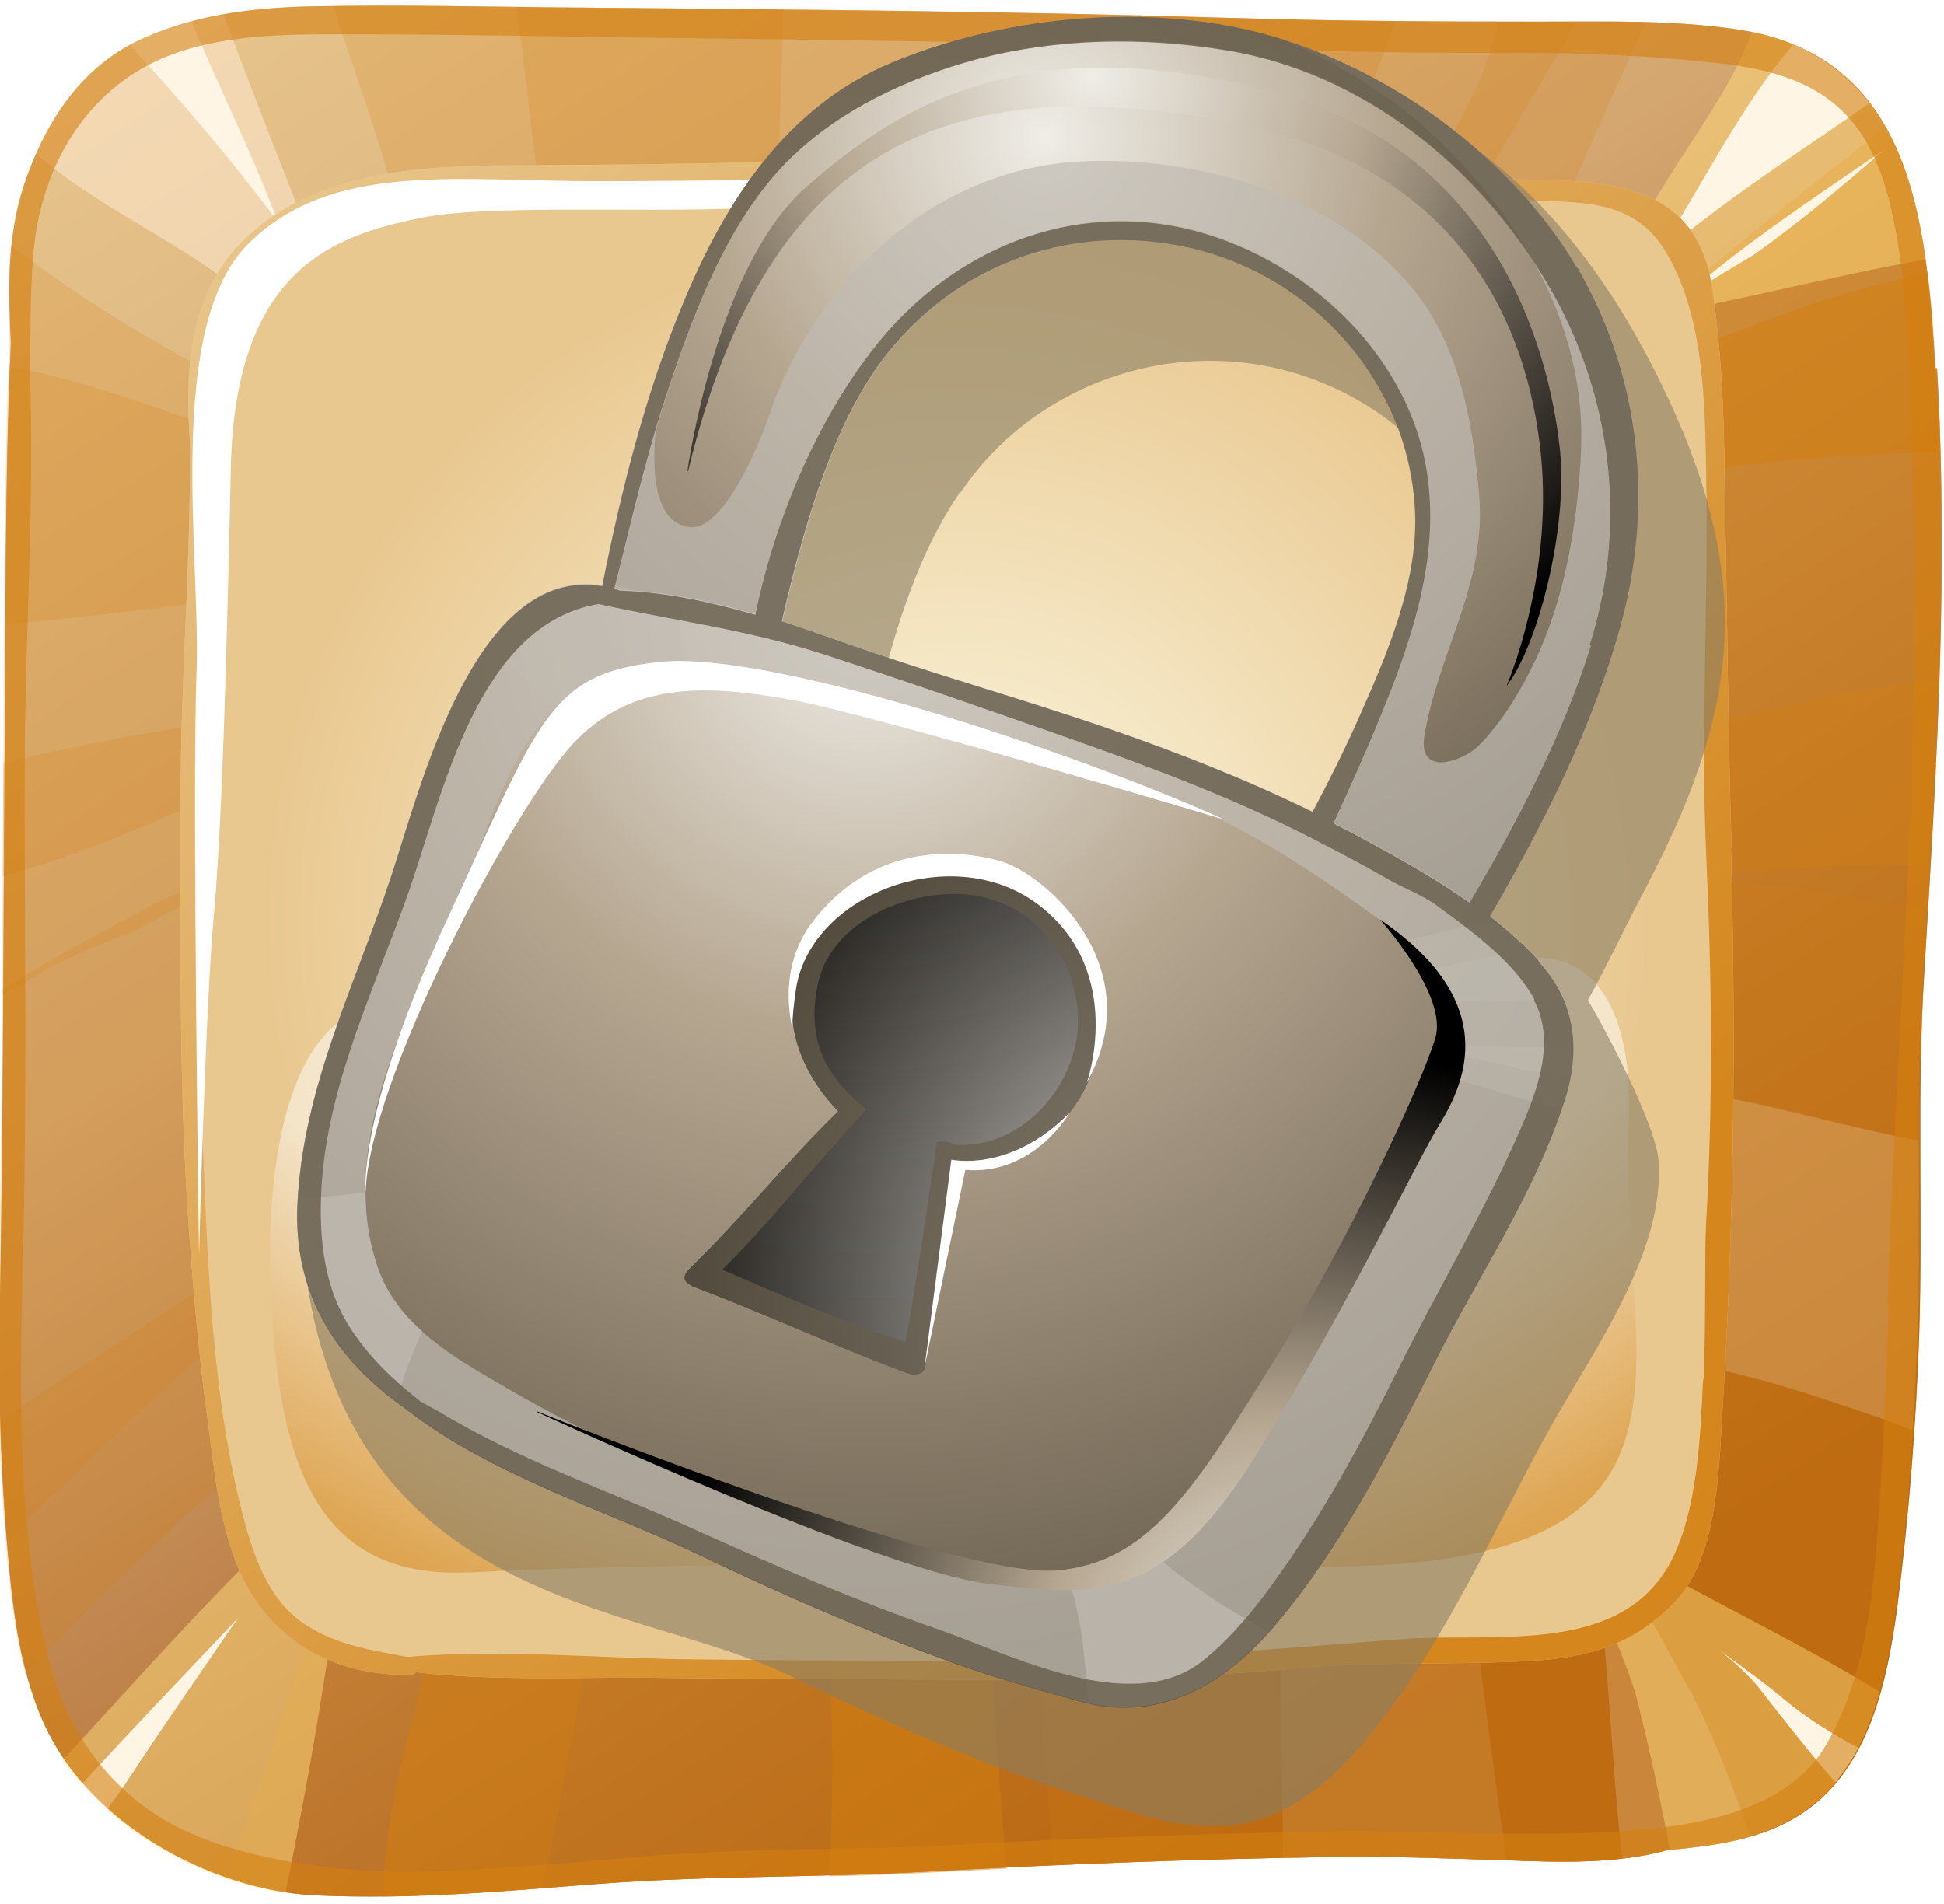 <?xml version="1.0" encoding="UTF-8"?>
<svg xmlns="http://www.w3.org/2000/svg" xmlns:xlink="http://www.w3.org/1999/xlink" viewBox="0 0 30.57 29.95">
  <defs>
    <style>
      .cls-1 {
        fill: url(#linear-gradient-3);
      }

      .cls-1, .cls-2, .cls-3, .cls-4, .cls-5, .cls-6, .cls-7, .cls-8, .cls-9, .cls-10, .cls-11, .cls-12, .cls-13, .cls-14, .cls-15 {
        mix-blend-mode: multiply;
      }

      .cls-16 {
        fill: url(#radial-gradient-7);
      }

      .cls-17 {
        mask: url(#mask-3);
      }

      .cls-17, .cls-18, .cls-19, .cls-20, .cls-21, .cls-22, .cls-23, .cls-24, .cls-25, .cls-26, .cls-27, .cls-28 {
        fill: none;
      }

      .cls-29, .cls-30 {
        fill: #fff;
      }

      .cls-30, .cls-31, .cls-32, .cls-33, .cls-34, .cls-35, .cls-36, .cls-37, .cls-38, .cls-39, .cls-26, .cls-40, .cls-41, .cls-42 {
        mix-blend-mode: screen;
      }

      .cls-31 {
        fill: url(#linear-gradient-4);
      }

      .cls-43 {
        filter: url(#luminosity-noclip-7);
      }

      .cls-2, .cls-7 {
        fill: #675d4b;
      }

      .cls-2, .cls-44 {
        opacity: .8;
      }

      .cls-32 {
        opacity: .4;
      }

      .cls-32, .cls-37, .cls-15 {
        fill: #c1bbb2;
      }

      .cls-45 {
        filter: url(#luminosity-noclip-5);
      }

      .cls-18 {
        mask: url(#mask-2);
      }

      .cls-46 {
        fill: url(#radial-gradient-8);
      }

      .cls-33, .cls-47 {
        fill: #ffdb7d;
      }

      .cls-33, .cls-14 {
        opacity: .9;
      }

      .cls-34 {
        fill: url(#linear-gradient-6);
      }

      .cls-3 {
        fill: url(#radial-gradient-5);
      }

      .cls-48 {
        fill: #fff5e5;
      }

      .cls-19 {
        mask: url(#mask-1);
      }

      .cls-49 {
        fill: url(#radial-gradient);
      }

      .cls-4 {
        fill: url(#linear-gradient-5);
      }

      .cls-20 {
        mask: url(#mask-5);
      }

      .cls-35, .cls-9 {
        opacity: .2;
      }

      .cls-35, .cls-42 {
        fill: #fcf9e4;
      }

      .cls-5, .cls-6, .cls-9, .cls-11 {
        fill: #d37f0f;
      }

      .cls-5, .cls-8, .cls-37, .cls-39 {
        opacity: .6;
      }

      .cls-50 {
        fill: #ffedd9;
      }

      .cls-51 {
        filter: url(#luminosity-noclip-9);
      }

      .cls-21 {
        mask: url(#mask-9);
      }

      .cls-22 {
        isolation: isolate;
      }

      .cls-36 {
        fill: url(#radial-gradient-10);
      }

      .cls-6 {
        opacity: .3;
      }

      .cls-23 {
        mask: url(#mask-8);
      }

      .cls-7, .cls-40, .cls-15 {
        opacity: .7;
      }

      .cls-8 {
        fill: #897d63;
      }

      .cls-24 {
        mask: url(#mask-6);
      }

      .cls-10 {
        fill: url(#radial-gradient-2);
      }

      .cls-10, .cls-11, .cls-26 {
        opacity: .5;
      }

      .cls-38 {
        fill: url(#radial-gradient-4);
      }

      .cls-39 {
        fill: url(#radial-gradient-6);
      }

      .cls-25 {
        mask: url(#mask);
      }

      .cls-52 {
        filter: url(#luminosity-noclip);
      }

      .cls-40 {
        fill: url(#linear-gradient-8);
      }

      .cls-27 {
        mask: url(#mask-4);
      }

      .cls-12 {
        fill: url(#linear-gradient-7);
      }

      .cls-53 {
        fill: url(#linear-gradient);
      }

      .cls-28 {
        mask: url(#mask-7);
      }

      .cls-41 {
        fill: url(#radial-gradient-11);
      }

      .cls-13 {
        fill: url(#radial-gradient-3);
      }

      .cls-44 {
        fill: url(#radial-gradient-9);
      }

      .cls-14 {
        fill: url(#linear-gradient-2);
      }

      .cls-54 {
        filter: url(#luminosity-noclip-3);
      }

      .cls-42 {
        opacity: .1;
      }
    </style>
    <linearGradient id="linear-gradient" x1="1.3" y1="-7.28" x2="23.05" y2="27.03" gradientUnits="userSpaceOnUse">
      <stop offset=".14" stop-color="#e9c890"/>
      <stop offset=".51" stop-color="#d4a670"/>
      <stop offset="1" stop-color="#a05016"/>
    </linearGradient>
    <radialGradient id="radial-gradient" cx="15.05" cy="14.46" fx="15.05" fy="14.46" r="12.09" gradientUnits="userSpaceOnUse">
      <stop offset="0" stop-color="#fcf9e4"/>
      <stop offset=".9" stop-color="#e9c890"/>
    </radialGradient>
    <linearGradient id="linear-gradient-2" x1="-8.47" y1="-11.19" x2="24.31" y2="24.12" gradientUnits="userSpaceOnUse">
      <stop offset="0" stop-color="#fcf9e4"/>
      <stop offset=".37" stop-color="#e9c890"/>
      <stop offset=".94" stop-color="#d37f0f"/>
    </linearGradient>
    <filter id="luminosity-noclip" x="4.43" y="4.07" width="9.12" height="9.23" color-interpolation-filters="sRGB" filterUnits="userSpaceOnUse">
      <feFlood flood-color="#fff" result="bg"/>
      <feBlend in="SourceGraphic" in2="bg"/>
    </filter>
    <filter id="luminosity-noclip-2" x="4.43" y="-8211.96" width="9.12" height="32766" color-interpolation-filters="sRGB" filterUnits="userSpaceOnUse">
      <feFlood flood-color="#fff" result="bg"/>
      <feBlend in="SourceGraphic" in2="bg"/>
    </filter>
    <mask id="mask-1" x="4.43" y="-8211.96" width="9.12" height="32766" maskUnits="userSpaceOnUse"/>
    <linearGradient id="linear-gradient-3" x1="5.8" y1="5.35" x2="9.79" y2="9.66" gradientUnits="userSpaceOnUse">
      <stop offset=".14" stop-color="#fff"/>
      <stop offset=".96" stop-color="#000"/>
    </linearGradient>
    <mask id="mask" x="4.43" y="4.07" width="9.12" height="9.23" maskUnits="userSpaceOnUse">
      <g class="cls-52">
        <g class="cls-19">
          <path class="cls-1" d="m4.47,12.56c-.15-1.66.09-4.83.22-6.02.13-1.18-.09-1.93,2.28-2.2,2.37-.26,4.08-.31,5.27-.26,1.19.04,1.89.75.61,1.19-1.27.44-5.15,2.66-7.38,7.12-.26.53-.88,1.67-1.01.18Z"/>
        </g>
      </g>
    </mask>
    <linearGradient id="linear-gradient-4" x1="5.8" y1="5.35" x2="9.79" y2="9.66" gradientUnits="userSpaceOnUse">
      <stop offset=".14" stop-color="#fff"/>
      <stop offset=".96" stop-color="#000"/>
    </linearGradient>
    <filter id="luminosity-noclip-3" x="14.14" y="4.02" width="2.78" height=".92" color-interpolation-filters="sRGB" filterUnits="userSpaceOnUse">
      <feFlood flood-color="#fff" result="bg"/>
      <feBlend in="SourceGraphic" in2="bg"/>
    </filter>
    <filter id="luminosity-noclip-4" x="14.14" y="-8211.96" width="2.78" height="32766" color-interpolation-filters="sRGB" filterUnits="userSpaceOnUse">
      <feFlood flood-color="#fff" result="bg"/>
      <feBlend in="SourceGraphic" in2="bg"/>
    </filter>
    <mask id="mask-3" x="14.14" y="-8211.96" width="2.78" height="32766" maskUnits="userSpaceOnUse"/>
    <linearGradient id="linear-gradient-5" x1="13.14" y1="2" x2="17.49" y2="6.61" xlink:href="#linear-gradient-3"/>
    <mask id="mask-2" x="14.14" y="4.02" width="2.78" height=".92" maskUnits="userSpaceOnUse">
      <g class="cls-54">
        <g class="cls-17">
          <path class="cls-4" d="m14.53,4.04c1.45-.04,2.55-.04,2.37.48-.17.53-.57.43-1.62.35-.57-.04-1.06.13-1.1-.13-.04-.26-.15-.69.35-.7Z"/>
        </g>
      </g>
    </mask>
    <linearGradient id="linear-gradient-6" x1="13.14" y1="2" x2="17.49" y2="6.61" xlink:href="#linear-gradient-4"/>
    <radialGradient id="radial-gradient-2" cx="14.62" cy="6.06" fx="14.62" fy="6.06" r="21.62" gradientUnits="userSpaceOnUse">
      <stop offset=".71" stop-color="#fff"/>
      <stop offset=".94" stop-color="#d37f0f"/>
    </radialGradient>
    <filter id="luminosity-noclip-5" x="6.32" y="13.88" width="20.33" height="11.94" color-interpolation-filters="sRGB" filterUnits="userSpaceOnUse">
      <feFlood flood-color="#fff" result="bg"/>
      <feBlend in="SourceGraphic" in2="bg"/>
    </filter>
    <filter id="luminosity-noclip-6" x="6.32" y="-8211.96" width="20.33" height="32766" color-interpolation-filters="sRGB" filterUnits="userSpaceOnUse">
      <feFlood flood-color="#fff" result="bg"/>
      <feBlend in="SourceGraphic" in2="bg"/>
    </filter>
    <mask id="mask-5" x="6.32" y="-8211.96" width="20.33" height="32766" maskUnits="userSpaceOnUse"/>
    <radialGradient id="radial-gradient-3" cx="22" cy="21.22" fx="22" fy="21.22" r="12.05" gradientUnits="userSpaceOnUse">
      <stop offset=".14" stop-color="#fff"/>
      <stop offset=".96" stop-color="#000"/>
    </radialGradient>
    <mask id="mask-4" x="6.32" y="13.88" width="20.33" height="11.94" maskUnits="userSpaceOnUse">
      <g class="cls-45">
        <g class="cls-20">
          <path class="cls-13" d="m9.21,25.05c3.01-.49,11.35.13,13.24-.2,1.89-.34,3.24-.68,3.38-2.7.14-2.03-.13-4.59-.13-5.95s.88-4.59.95.27c.07,4.86-.18,6.51-.27,7.29-.09.79-.41,1.82-3.38,1.82s-5.07.34-8.65.2c-3.58-.13-12.63.47-5.13-.74Z"/>
        </g>
      </g>
    </mask>
    <radialGradient id="radial-gradient-4" cx="22" cy="21.22" fx="22" fy="21.22" r="12.05" gradientUnits="userSpaceOnUse">
      <stop offset=".14" stop-color="#fff"/>
      <stop offset=".96" stop-color="#000"/>
    </radialGradient>
    <filter id="luminosity-noclip-7" x="3.27" y="14.55" width="21.04" height="11.42" color-interpolation-filters="sRGB" filterUnits="userSpaceOnUse">
      <feFlood flood-color="#fff" result="bg"/>
      <feBlend in="SourceGraphic" in2="bg"/>
    </filter>
    <filter id="luminosity-noclip-8" x="3.27" y="-8211.96" width="21.04" height="32766" color-interpolation-filters="sRGB" filterUnits="userSpaceOnUse">
      <feFlood flood-color="#fff" result="bg"/>
      <feBlend in="SourceGraphic" in2="bg"/>
    </filter>
    <mask id="mask-7" x="3.27" y="-8211.96" width="21.04" height="32766" maskUnits="userSpaceOnUse"/>
    <radialGradient id="radial-gradient-5" cx="-382.71" cy="38.37" fx="-382.71" fy="38.37" r="8.33" gradientTransform="translate(-376.77 13.91) rotate(175.54) scale(1 -1)" xlink:href="#radial-gradient-3"/>
    <mask id="mask-6" x="3.27" y="14.55" width="21.04" height="11.42" maskUnits="userSpaceOnUse">
      <g class="cls-43">
        <g class="cls-28">
          <path class="cls-3" d="m21.37,24.33c-3.04-.25-11.3,1.02-13.22.83-1.91-.19-2.96-.5-3.58-2.43-1.11-3.49-.46-4.5-.57-5.85-.1-1.35-.99-4.6-.68.26.31,4.85.69,6.47.84,7.25.15.78.55,1.79,3.51,1.56,2.96-.23,5.08-.06,8.63-.47,3.56-.41,12.63-.51,5.06-1.14Z"/>
        </g>
      </g>
    </mask>
    <radialGradient id="radial-gradient-6" cx="-382.71" cy="38.37" fx="-382.71" fy="38.37" r="8.33" gradientTransform="translate(-376.77 13.91) rotate(175.54) scale(1 -1)" xlink:href="#radial-gradient-4"/>
    <filter id="luminosity-noclip-9" x="18.26" y="2.8" width="8.57" height="17.32" color-interpolation-filters="sRGB" filterUnits="userSpaceOnUse">
      <feFlood flood-color="#fff" result="bg"/>
      <feBlend in="SourceGraphic" in2="bg"/>
    </filter>
    <filter id="luminosity-noclip-10" x="18.26" y="-8211.96" width="8.57" height="32766" color-interpolation-filters="sRGB" filterUnits="userSpaceOnUse">
      <feFlood flood-color="#fff" result="bg"/>
      <feBlend in="SourceGraphic" in2="bg"/>
    </filter>
    <mask id="mask-9" x="18.26" y="-8211.96" width="8.57" height="32766" maskUnits="userSpaceOnUse"/>
    <linearGradient id="linear-gradient-7" x1="28.88" y1="4.01" x2="17.62" y2="17.27" gradientUnits="userSpaceOnUse">
      <stop offset=".04" stop-color="#fff"/>
      <stop offset=".18" stop-color="#fff"/>
      <stop offset=".95" stop-color="#000"/>
    </linearGradient>
    <mask id="mask-8" x="18.26" y="2.8" width="8.57" height="17.32" maskUnits="userSpaceOnUse">
      <g class="cls-51">
        <g class="cls-21">
          <path class="cls-12" d="m18.26,2.8s5.2.43,6.48.5c1.28.07,1.53.92,1.6,4.16.07,3.24.49,12.66.49,12.66,0,0-.15-12.12-.09-13.81.07-1.69.09-3.08-1.6-3.29-1.69-.2-6.89-.22-6.89-.22Z"/>
        </g>
      </g>
    </mask>
    <linearGradient id="linear-gradient-8" x1="28.88" y1="4.01" x2="17.62" y2="17.27" gradientUnits="userSpaceOnUse">
      <stop offset=".04" stop-color="#fdf5f9"/>
      <stop offset=".18" stop-color="#fbd8b4"/>
      <stop offset=".95" stop-color="#e02413"/>
    </linearGradient>
    <radialGradient id="radial-gradient-7" cx="13.63" cy="9.55" fx="13.63" fy="9.55" r="16.63" gradientUnits="userSpaceOnUse">
      <stop offset="0" stop-color="#efede7"/>
      <stop offset=".4" stop-color="#b6a791"/>
      <stop offset="1" stop-color="#6c6150"/>
    </radialGradient>
    <radialGradient id="radial-gradient-8" cx="16.42" cy="2.15" fx="16.42" fy="2.15" r="13.53" xlink:href="#radial-gradient-7"/>
    <radialGradient id="radial-gradient-9" cx="19.88" cy="20.7" fx="19.88" fy="20.7" r="9.31" gradientUnits="userSpaceOnUse">
      <stop offset="0" stop-color="#fff"/>
      <stop offset=".32" stop-color="#b1b1b1"/>
      <stop offset="1" stop-color="#000"/>
    </radialGradient>
    <radialGradient id="radial-gradient-10" cx="17.16" cy="1.2" fx="17.16" fy="1.2" r="10.79" gradientUnits="userSpaceOnUse">
      <stop offset="0" stop-color="#efede7"/>
      <stop offset=".4" stop-color="#b6a791"/>
      <stop offset="1" stop-color="#000"/>
    </radialGradient>
    <radialGradient id="radial-gradient-11" cx="20.33" cy="26.26" fx="20.33" fy="26.26" r="9.8" xlink:href="#radial-gradient-10"/>
  </defs>
  <g class="cls-22">
    <g id="Calque_1" data-name="Calque 1">
      <g>
        <g>
          <path class="cls-53" d="m30.43,5.79c-.13-2.33-.37-4.94-3.13-5.33-1.02-.15-2.07-.12-3.1-.12-1.64,0-3.27-.01-4.9-.06-3.36-.1-6.72-.13-10.08-.16-1.44-.01-2.88-.05-4.32-.02-.96.02-1.92.14-2.79.57-.89.45-1.42,1.31-1.73,2.23-.27.81-.25,1.65-.21,2.49-.1,2.29-.08,4.6-.1,6.88-.02,2.71-.02,5.41-.07,8.12-.03,1.25,0,2.51.1,3.76.08.99.18,2.08.61,3,.71,1.53,2.58,2.57,4.24,2.66,1.55.07,2.98-.07,4.46-.18,1.88-.14,3.39-.09,5.28-.2,2.04-.11,4.08-.19,6.13-.22.97-.02,1.93.02,2.9.05.82.03,1.7.06,2.5-.16.93-.09,1.84-.21,2.53-.92.73-.75.96-1.95,1.09-2.94.18-1.41.29-2.83.34-4.25.06-1.9-.04-3.79.08-5.69.12-2.02.25-4.04.27-6.06.01-1.15,0-2.3-.07-3.45Z"/>
          <path class="cls-11" d="m30.3,4.28c-.51.13-1.02.26-1.52.41-1.11.32-2.26.99-3.45.96-.07,0-.12-.02-.17-.05,0,3.64-.13,7.25-.31,10.89-.09,1.91.67,5.2-1.4,6.33-1.93,1.06-4.56.8-6.69,1-3.18.3-6.36.62-9.54.19-.3,1.81-1.03,3.57-1.18,5.4,0,.13-.01.27-.02.42,1.15-.01,2.25-.11,3.37-.2,1.88-.14,3.39-.09,5.28-.2,2.04-.11,4.08-.19,6.13-.22.97-.02,1.93.02,2.9.05.82.03,1.7.06,2.5-.16.93-.09,1.84-.21,2.53-.92.73-.75.96-1.95,1.09-2.94.18-1.41.29-2.83.34-4.25.06-1.9-.04-3.79.08-5.69.12-2.02.25-4.04.27-6.06.01-1.15,0-2.3-.07-3.45-.03-.5-.06-1.01-.13-1.51Z"/>
          <path class="cls-9" d="m6.7,4.92c3.91.1,7.82-.05,11.72-.33,1.73-.12,3.5-.4,5.24-.35.19,0,.39.01.59.03.18-.55.37-1.1.61-1.65.33-.76.68-1.51,1.02-2.27-.57-.01-1.13,0-1.69,0-1.64,0-3.27-.01-4.9-.06-3.36-.1-6.72-.13-10.08-.16-1.32-.01-2.64-.05-3.97-.03.33,1.02.71,2.02.97,3.05.15.59.31,1.18.48,1.77Z"/>
          <path class="cls-9" d="m12.32.15c-1.04-.01-2.07-.02-3.11-.03-.36,0-.73,0-1.09-.01.23,1.6.34,3.26.7,4.84,1.11,0,2.22-.02,3.33-.05.06-1.58.13-3.16.17-4.75Z"/>
          <path class="cls-9" d="m21.96.33c-.89,0-1.77-.02-2.66-.05-.41,0-.82-.02-1.23-.03-.18,1.3-.38,2.59-.7,3.86-.05.18-.09.37-.15.55.4-.03.8-.05,1.2-.07.65-.05,1.31-.11,1.96-.18.5-1.37,1.07-2.71,1.57-4.08Z"/>
          <path class="cls-9" d="m24.79.34c-.2,0-.39,0-.59,0-.21,0-.42,0-.64,0-.24,1.18-1.04,2.23-1.59,3.29-.12.22-.22.45-.31.68.28-.02.56-.04.85-.05.74-1.31,1.52-2.6,2.28-3.91Z"/>
          <path class="cls-9" d="m4.98,22.11c-.07-.43-.03-.92-.02-1.26,0-1.09.08-2.18.1-3.27.04-3.65.52-7.24-.11-10.88-1.6-.8-3.34-1.7-4.78-2.85-.05.51-.04,1.02-.02,1.54-.1,2.29-.08,4.6-.1,6.88-.02,2.71-.02,5.41-.07,8.12-.03,1.25,0,2.51.1,3.76.06.71.13,1.47.32,2.18,1.46-1.49,2.92-2.97,4.58-4.23Z"/>
          <path class="cls-9" d="m5.07,9.23c.05,0,.1-.02.16-.02-.03-.61-.09-1.2-.17-1.81-1.61-.62-3.23-1.31-4.91-1.64-.05,1.35-.06,2.71-.07,4.06,1.67-.15,3.33-.37,5-.59Z"/>
          <path class="cls-9" d="m5.26,11.6c0-.18,0-.36,0-.53-1.75.26-3.49.51-5.21.93,0,.09,0,.18,0,.28,0,.5,0,1-.01,1.5,1.81-.49,3.5-1.37,5.21-2.17Z"/>
          <path class="cls-9" d="m2.01,14.7c.45-.24.89-.48,1.34-.71.61-.31,1.23-.58,1.86-.85,0-.04,0-.09,0-.13-1.81.66-3.54,1.55-5.18,2.55,0,.03,0,.05,0,.08.1-.04.19-.08.28-.12.49-.36,1.13-.62,1.69-.83Z"/>
          <path class="cls-9" d="m.09,24.24c1.58-1.56,3.18-3.08,4.9-4.49,0-.24.02-.48.03-.73-1.63,1.14-3.33,2.18-4.98,3.3-.01,0-.03.02-.04.04.02.6.04,1.2.1,1.8,0,.03,0,.05,0,.08Z"/>
          <path class="cls-11" d="m30.19,7.12c.09,0,.19,0,.29,0-.01-.44-.03-.88-.05-1.32-.08-1.33-.19-2.75-.78-3.8-1.5,1.17-2.98,2.36-4.4,3.62-.22.67-.27,1.38-.25,2.1,1.7-.37,3.49-.56,5.2-.6Z"/>
          <path class="cls-6" d="m25.33,11.58c.04,1.01-.08,1.33-.04,2.34,1.67-.24,3.36-.3,5.04-.33.05-.96.1-1.91.13-2.87-1.76.09-3.37.77-5.13.86Z"/>
          <path class="cls-6" d="m9.18,26.29c.12-.63.26-1.25.44-1.86.01-.05.05-.14.09-.26-1.36-.16-2.72-.53-4.07-.44-.08.2-.16.39-.24.59-.6,1.42-1.01,2.9-1.53,4.35-.1.29-.21.57-.31.86.46.16.93.26,1.39.28,1.24.06,2.41-.02,3.59-.11.22-1.13.43-2.28.66-3.41Z"/>
          <path class="cls-11" d="m15.59,24.42c-.91-.02-1.82-.04-2.72-.07.23,1.7.26,3.43.17,5.16.52-.01,1.05-.03,1.62-.06.39-.02.78-.04,1.17-.06-.15-1.65-.26-3.3-.24-4.97Z"/>
          <path class="cls-9" d="m30.29,14.32c-1.8-.31-3.35-.65-5-.4.01.3.05,1.34.06,1.63.08,1.92.26,3.92.01,5.84-.09.71-.41,1.46-1.02,1.88-.83.57-1.84.68-2.81.79-1.74.2-3.45.37-5.2.36-.02,1.65.09,3.29.24,4.92,1.41-.06,2.81-.11,4.22-.13.97-.02,1.93.02,2.9.05.82.03,1.7.06,2.5-.16.93-.09,1.84-.21,2.53-.92.73-.75.96-1.95,1.09-2.94.18-1.41.29-2.83.34-4.25.06-1.9-.04-3.79.08-5.69.02-.32.04-.66.06-.98Z"/>
          <path class="cls-42" d="m23.01,23.84c-.49.11-.99.17-1.48.23-.47.05-.94.11-1.41.15.01,1.67.03,3.34.06,5.01.21,0,.41-.01.61-.02.97-.02,1.93.02,2.9.05h0c-.25-1.81-.5-3.62-.69-5.43Z"/>
          <path class="cls-35" d="m26.56,26.57c-.52-.98-1.07-1.94-1.61-2.89.34,1.83.35,3.71.56,5.56.23-.03.46-.06.69-.13.45-.04.91-.09,1.33-.22-.29-.79-.57-1.58-.96-2.32Z"/>
          <path class="cls-35" d="m30.17,17.94c-1.68-.32-3.18-.86-4.75-.86.04,1.12.08,3.17-.05,4.27,1.15,0,2.34.33,3.39.68.43.14.87.29,1.31.46.03-.5.06-1,.08-1.49.03-1.02.02-2.04.02-3.06Z"/>
          <g class="cls-26">
            <path class="cls-50" d="m4.11,4.82c.23-.37.5-.71.79-1.03-.48-1.18-.94-2.38-1.39-3.57-.49.09-.96.22-1.41.45-.73.37-1.22,1.02-1.54,1.74.82.73,1.94,1.25,2.8,1.86.26.18.5.37.75.55Z"/>
            <path class="cls-47" d="m25.45,4.15c.13.29.29.56.44.83,1.47-.25,2.92-.64,4.39-.9-.24-1.68-.84-3.19-2.73-3.58-.25.7-.69,1.32-1.09,1.95-.36.55-.69,1.12-1.01,1.7Z"/>
            <path class="cls-33" d="m25.23,24.41c-.05.05-.11.1-.17.15.05.7.51,1.51.68,2.16.2.79.37,1.58.52,2.38.9-.09,1.79-.22,2.47-.91.41-.42.66-.99.83-1.58-1.36-.84-2.83-1.5-4.19-2.33-.04.04-.09.08-.14.12Z"/>
            <path class="cls-47" d="m4.95,23.53s-.04.06-.07.09c-1.38,1.27-2.62,2.68-3.89,4.06.77,1.12,2.17,1.9,3.5,2.09.4-1.96.73-3.92.96-5.91-.17-.11-.33-.22-.5-.34Z"/>
          </g>
          <g>
            <path class="cls-48" d="m4.36,3.46c-.4-1.06-.91-2.07-1.35-3.12-.31.08-.62.19-.91.34-.02,0-.04.02-.06.03.82.88,1.59,1.8,2.31,2.75Z"/>
            <path class="cls-48" d="m26.45,4.69c.38-.23.76-.46,1.14-.69.72-.51,1.39-1.08,2.06-1.66-1.09.75-2.21,1.48-3.2,2.35Z"/>
            <path class="cls-48" d="m29.4,1.63c-.3-.39-.69-.71-1.2-.93-.84.98-1.43,2.22-2.12,3.28-.02.04-.05.07-.07.11,1.05-.91,2.25-1.67,3.39-2.47Z"/>
            <path class="cls-48" d="m27.71,26.61c.38.49.75.96,1.15,1.42.14-.17.26-.35.36-.54-.41-.22-.8-.46-1.16-.76-.32-.27-.66-.51-1-.76.24.2.47.4.65.64Z"/>
            <path class="cls-48" d="m1.69,28.45c.11-.15.2-.28.26-.36.58-.89,1.19-1.76,1.79-2.64-.82.87-1.65,1.73-2.45,2.61.12.14.25.27.39.39Z"/>
          </g>
          <path class="cls-5" d="m30.43,5.79c-.13-2.33-.37-4.94-3.13-5.33-1.02-.15-2.07-.12-3.1-.12-1.64,0-3.27-.01-4.9-.06-3.5-.11-6.86-.13-10.08-.16-1.44-.01-2.88-.05-4.32-.02-.96.02-1.92.14-2.79.57-.89.45-1.42,1.31-1.73,2.23-.27.81-.25,1.65-.21,2.49-.1,2.29-.08,4.6-.1,6.88-.02,2.71-.02,5.41-.07,8.12-.03,1.25,0,2.51.1,3.76.08.99.18,2.08.61,3,.71,1.53,2.58,2.57,4.24,2.66,1.55.07,2.98-.07,4.46-.18,1.88-.14,3.39-.09,5.28-.2,2.04-.11,4.08-.19,6.13-.22.97-.02,1.93.02,2.9.05.82.03,1.7.06,2.5-.16.93-.09,1.84-.21,2.53-.92.73-.75.96-1.95,1.09-2.94.18-1.41.29-2.83.34-4.25.06-1.9-.04-3.79.08-5.69.12-2.02.25-4.04.27-6.06.01-1.15,0-2.3-.07-3.45Zm-.73,14.74c-.04,1.22-.09,2.43-.18,3.64-.08,1.11-.23,2.27-.79,3.25-.61,1.08-2.07,1.3-3.19,1.38-1.49.1-2.99-.01-4.49,0-2.04.04-4.09.11-6.13.22-1.83.1-3.23.03-5.05.2-.79.07-2.86.25-3.65.22-1.67-.04-3.04-.4-3.8-.92-.84-.56-1.39-1.4-1.64-2.38-.6-2.32-.44-4.9-.4-7.27.04-2.38,0-4.76.01-7.14.02-1.94.15-3.92.08-5.88.02-.72-.01-1.45.09-2.16.19-1.26.91-2.36,2.11-2.82.91-.35,1.95-.33,2.91-.33,1.47,0,2.94.03,4.41.05,3.1.04,6.19.07,9.29.17,1.55.05,3.1.08,4.65.07,1.02,0,2.04.05,3.05.16,1.56.16,2.4.71,2.76,2.3.3,1.33.28,2.69.33,4.04.17,4.39-.25,8.81-.39,13.21Z"/>
          <path class="cls-49" d="m27.23,13.34c-.05-1.58-.06-3.05-.09-4.64-.03-1.43,0-2.77-.22-4.19-.26-1.7-1.74-1.67-3.2-1.69-5.13-.56-10.36-.23-15.51-.22-1.52,0-3.27.06-4.41,1.21-.82.82-.9,1.99-.81,3.18,0,2.16-.15,3.7-.15,5.55,0,2.27-.03,4.53.13,6.79.07.97.15,1.93.28,2.89.11.81.18,1.69.5,2.45.47,1.12,1.5,1.7,2.71,1.67.04,0,.06-.02.08-.04,1.29.15,2.64.07,3.92.09,1.67.02,3.34.02,5.01.03,1.68,0,3.37-.03,5.04-.19,1.07-.1,2.53-.04,3.6-.11.87-.05,1.61-.26,2.25-.95.63-.68.67-1.99.72-2.88.19-2.98.22-5.98.14-8.96Z"/>
          <path class="cls-14" d="m27.23,13.34c-.05-1.58-.06-3.05-.09-4.64-.03-1.43,0-2.77-.22-4.19-.26-1.7-1.74-1.67-3.2-1.69-5.13-.56-10.36-.23-15.51-.22-1.52,0-3.27.06-4.41,1.21-.82.82-.9,1.99-.81,3.18,0,2.16-.15,3.7-.15,5.55,0,2.27-.03,4.53.13,6.79.07.97.15,1.93.28,2.89.11.81.18,1.69.5,2.45.47,1.12,1.5,1.7,2.71,1.67.04,0,.06-.02.08-.04,1.29.15,2.64.07,3.92.09,1.67.02,3.34.02,5.01.03,1.68,0,3.37-.03,5.04-.19,1.07-.1,2.53-.04,3.6-.11.87-.05,1.61-.26,2.25-.95.63-.68.67-1.99.72-2.88.19-2.98.22-5.98.14-8.96Zm-.45,8.38c-.04.88-.09,2.04-.5,2.83-.79,1.51-2.8,1.12-4.24,1.23-2.1.17-4.19.34-6.3.34-1.58,0-3.16,0-4.74-.02-1.51-.01-3.09-.17-4.6-.04-.58-.11-1.13-.19-1.63-.53-.53-.36-.76-1-.92-1.58-.51-1.9-.58-3.98-.66-5.93-.13-3.12.2-6.43.22-9.56.04.36-.22-3.69.89-4.61,1.33-1.09,3.54-.86,5.13-.87,2.48-.01,4.95-.08,7.43-.08,1.55,0,3.09.06,4.64.14.8.04,1.6.07,2.4.11.89.04,1.78-.06,2.3.82.6,1.01.61,2.36.63,3.49.04,1.98-.09,4.01,0,5.98.09,1.93.11,3.86,0,5.78-.03.58,0,1.51-.04,2.47Z"/>
          <g>
            <g class="cls-25">
              <path class="cls-31" d="m4.47,12.56c-.15-1.66.09-4.83.22-6.02.13-1.18-.09-1.93,2.28-2.2,2.37-.26,4.08-.31,5.27-.26,1.19.04,1.89.75.61,1.19-1.27.44-5.15,2.66-7.38,7.12-.26.53-.88,1.67-1.01.18Z"/>
            </g>
            <g class="cls-18">
              <path class="cls-34" d="m14.53,4.04c1.45-.04,2.55-.04,2.37.48-.17.53-.57.43-1.62.35-.57-.04-1.06.13-1.1-.13-.04-.26-.15-.69.35-.7Z"/>
            </g>
            <path class="cls-10" d="m4.34,21.39c-.53-4.83,1.23-7.38,3.78-3.95,2.55,3.43,3.87,3.6,5.89,3.51,2.02-.09,5.36-.62,7.12-3.51,1.76-2.9,4.66-3.52,4.48.26-.18,3.78,1.76,7.03-5.1,6.94-4.13-.05-9.49-.09-13.09.09-1.95.1-2.82-1-3.08-3.34Z"/>
          </g>
          <g class="cls-27">
            <path class="cls-38" d="m9.21,25.05c3.01-.49,11.35.13,13.24-.2,1.89-.34,3.24-.68,3.38-2.7.14-2.03-.13-4.59-.13-5.95s.88-4.59.95.27c.07,4.86-.18,6.51-.27,7.29-.09.79-.41,1.82-3.38,1.82s-5.07.34-8.65.2c-3.58-.13-12.63.47-5.13-.74Z"/>
          </g>
          <g class="cls-24">
            <path class="cls-39" d="m21.37,24.33c-3.04-.25-11.3,1.02-13.22.83-1.91-.19-2.96-.5-3.58-2.43-1.11-3.49-.46-4.5-.57-5.85-.1-1.35-.99-4.6-.68.26.31,4.85.69,6.47.84,7.25.15.78.55,1.79,3.51,1.56,2.96-.23,5.08-.06,8.63-.47,3.56-.41,12.63-.51,5.06-1.14Z"/>
          </g>
          <g class="cls-23">
            <path class="cls-40" d="m18.26,2.8s5.2.43,6.48.5c1.28.07,1.53.92,1.6,4.16.07,3.24.49,12.66.49,12.66,0,0-.15-12.12-.09-13.81.07-1.69.09-3.08-1.6-3.29-1.69-.2-6.89-.22-6.89-.22Z"/>
          </g>
          <path class="cls-29" d="m3.13,19.73s-.11-7.32-.04-9.14c.07-1.82-.5-5.44.81-6.75,1.31-1.31,3.27-.99,5.5-.99s10.14-.14,13.1.09c0,0-8.22.07-9.91.27-1.69.2-4.71-.04-5.99.22-1.28.27-2.9.74-2.97,3.92-.07,3.17-.14,5.65-.27,7.07-.13,1.42-.23,5.31-.23,5.31Z"/>
        </g>
        <g>
          <path class="cls-8" d="m17.45,1.63c-1.86.66-4.6,3.24-5.34,5-.42,1-.73,2.05-.99,3.11-.06.26-.11,1.17-.29,1.33,0-.04-.72.07-.8.11-1.5.58-3.59,1.84-4.01,3.19-.91,2.89-1.39,4.69-1.17,5.94.85,4.96,5.2,4.92,7.49,6.01,1.52.73,3.08,1.44,4.69,1.94.95.3,1.92.69,2.91.31.85-.33,1.45-1.05,1.97-1.76.99-1.36,1.66-2.9,2.47-4.36.67-1.2,1.81-2.76,1.7-4.2-.03-.45-.61-1.66-1.11-2.52.22-.38.65-1.28.86-1.67,1.5-2.83,1.81-4.87.32-7.97-1.89-3.92-4.96-5.78-8.69-4.46Zm-2.34,6.11c1.26-1.86,3.71-2.58,5.78-1.68,2.25.98,3.18,3.41,2.43,5.69-.2.59-.45,1.16-.71,1.73-.15.32-.31.64-.48.96-.21.4-.5.06-.85-.1-1.26-.56-2.56-1.01-3.88-1.42-.65-.21-1.31-.41-1.96-.62-.36-.12-.71-.24-1.07-.37-.34-.12-.77-.09-.67-.49.3-1.27.65-2.6,1.39-3.69,1.12-1.64-.73,1.07,0,0Z"/>
          <g>
            <path class="cls-16" d="m24.79,4.2c-.65-1.11-1.73-2.12-2.83-2.77-.7-.42-1.54-.78-2.34-.96-1.8-.41-3.91-.19-5.61.52-1.64.69-2.6,2.17-3.26,3.76-.59,1.41-.98,2.95-1.28,4.47-2-.34-2.86,3.18-3.31,4.54-.56,1.7-1.39,3.33-1.48,5.15-.08,1.46.62,2.49,1.7,3.25,1.33,1.04,3.15,1.6,4.6,2.29,1.29.62,2.6,1.19,3.94,1.68.66.24,1.34.43,2.02.62,1.27.37,2.32-.24,3.13-1.21,1.02-1.21,1.75-2.64,2.46-4.05.69-1.38,1.61-2.72,2.08-4.2.27-.85.12-1.59-.41-2.16,0-.01-.01-.02-.02-.04-.23-.25-.49-.47-.75-.68.84-1.45,1.6-2.94,2.05-4.56.53-1.91.32-3.94-.68-5.65Zm-3.43,7.14c-.22.49-.46.97-.71,1.44-1.04-.51-2.11-.93-3.21-1.31-1.39-.48-2.8-.87-4.18-1.36-.31-.11-.63-.22-.96-.33.32-1.38.73-2.87,1.45-3.94,1.12-1.64,3.04-2.39,4.98-1.95,1.95.45,3.43,2.13,3.53,4.12.06,1.13-.45,2.3-.9,3.31Z"/>
            <path class="cls-46" d="m25.03,10.14c-.45,1.43-1.15,2.76-1.91,4.05-.58-.41-1.22-.76-1.85-1.1-.1-.05-.2-.1-.29-.15.26-.57.52-1.14.75-1.71.46-1.12.87-2.33.75-3.56-.17-1.91-1.73-3.46-3.51-4-1.92-.58-3.85.15-5.1,1.65-.95,1.14-1.67,2.8-1.98,4.34-.7-.2-1.43-.36-2.13-.38-.03-.01-.06-.02-.09-.03.25-.98.47-1.97.78-2.93.42-1.28.96-2.8,1.93-3.78.81-.82,1.92-1.33,3-1.62,1.27-.33,2.6-.35,3.9-.14,2.17.35,3.99,1.84,5.08,3.7,1,1.71,1.25,3.76.65,5.65Z"/>
            <path class="cls-15" d="m24.79,4.2c-.65-1.11-1.73-2.12-2.83-2.77-.54-.32-1.17-.61-1.79-.81.94.4,1.79.94,2.45,1.58,1.36,1.33,2.34,3,2.24,4.95-.06,1.09-.24,2.2-.7,3.2-.22.47-.54,1.02-.92,1.39-.24.23-.95.49-.84-.17.22-1.32.98-2.39.86-3.79-.09-1.03-.28-2.19-.9-3.05-1.16-1.61-3.46-2.29-5.38-2.19-2.3.12-4.18,1.89-4.89,4.01-.14.42-.71,1.81-1.25,1.74-1.1-.14-.25-3.19-.02-3.72-.03.05-.05.11-.07.17-.59,1.41-.98,2.95-1.28,4.47-2-.34-2.86,3.18-3.31,4.54-.56,1.7-1.39,3.33-1.48,5.15-.08,1.46.62,2.49,1.7,3.25,1.33,1.04,3.15,1.6,4.6,2.29,1.29.62,2.6,1.19,3.94,1.68.66.24,1.34.43,2.02.62,1.27.37,2.32-.24,3.13-1.21,1.02-1.21,1.75-2.64,2.46-4.05.69-1.38,1.61-2.72,2.08-4.2.27-.85.12-1.59-.41-2.16,0-.01-.01-.02-.02-.04-.23-.25-.49-.47-.75-.68.84-1.45,1.6-2.94,2.05-4.56.53-1.91.32-3.94-.68-5.65Zm-11.04,1.65c1.12-1.64,3.04-2.39,4.98-1.95,1.95.45,3.43,2.13,3.53,4.12.06,1.13-.45,2.3-.9,3.31-.22.49-.46.97-.71,1.44-1.04-.51-2.11-.93-3.21-1.31-1.39-.48-2.8-.87-4.18-1.36-.31-.11-.63-.22-.96-.33.32-1.38.73-2.87,1.45-3.94Zm9.02,10.53c.01,1.49-1.33,3.16-2.09,4.46-.63,1.07-1.14,2.29-2.11,3.11-1.81,1.52-4.53.51-6.5-.23-1.4-.52-2.78-1.12-4.07-1.87-.79-.46-1.7-.95-2.04-1.86-.8-2.18.82-4.64,1.57-6.63.38-1.01.83-2.29,1.93-2.7,1.49-.57,3.39.25,4.84.58,1.64.38,3.26.87,4.79,1.6.92.44,1.78,1.03,2.6,1.62.78.57,1.08,1.22,1.08,1.91Z"/>
            <path class="cls-32" d="m22.77,16.37c0,.19-.02.39-.06.58.47.08.92.26,1.41.38.14.04.28.07.42.11.02-.05.04-.11.06-.17.27-.85.12-1.59-.41-2.16,0-.01-.01-.02-.02-.04-.11-.12-.23-.23-.34-.33-.13-.09-.25-.18-.38-.26-.45.1-.9.21-1.35.32.47.48.67,1.01.67,1.56Z"/>
            <path class="cls-32" d="m24.35,15.74c.08,0,.15-.01.23-.02-.09-.21-.21-.42-.38-.6,0-.01-.01-.02-.02-.04-.04-.04-.09-.09-.14-.13-.27.04-.54.09-.81.14-.26.05-.52.11-.78.16.1.16.17.32.22.49.56-.01,1.11.02,1.68,0Z"/>
            <path class="cls-32" d="m23.72,16.77c.32.07.64.13.97.17.03-.16.04-.33.04-.48h-.04c-.64.03-1.28-.02-1.92,0,0,.04,0,.09,0,.13.32.03.63.1.96.18Z"/>
            <path class="cls-15" d="m18.03,24.3c-.4.22-.83.33-1.28.39.25.66.32,1.37.35,2.09,1.14.26,2.09-.27,2.84-1.11-.34-.21-.67-.39-.83-.5-.35-.24-.77-.52-1.09-.86Z"/>
            <path class="cls-15" d="m5.96,19.99c-.15-.41-.21-.82-.21-1.24-.35.05-.7.08-1.06.09,0,.02,0,.04,0,.05-.07,1.39.55,2.39,1.54,3.13.12-.37.25-.74.41-1.08-.29-.26-.54-.57-.68-.95Z"/>
            <path class="cls-32" d="m10.63,9.48c-.39-.12-.78-.25-1.15-.3,0,0,0,.02,0,.03-.75-.12-1.33.29-1.8.92.37.33.73.66,1.08.99.2-.2.44-.36.72-.46.41-.16.85-.21,1.3-.19-.05-.33-.1-.65-.13-.98Z"/>
            <path class="cls-37" d="m9.32,10.72s.1-.04.15-.06c.11-.05.23-.08.35-.11-.2-.44-.38-.89-.5-1.36-.4-.03-.75.1-1.06.33.25.43.74.79,1.06,1.2Z"/>
            <path class="cls-37" d="m7.74,10.04s-.05.06-.07.09c.32.28.62.56.93.85-.27-.33-.6-.61-.85-.94Z"/>
            <path class="cls-2" d="m24.79,4.2c-.65-1.11-1.73-2.12-2.83-2.77-.7-.42-1.54-.78-2.34-.96-1.8-.41-3.91-.19-5.61.52-1.64.69-2.6,2.17-3.26,3.76-.59,1.41-.98,2.95-1.28,4.47-2-.34-2.86,3.18-3.31,4.54-.56,1.7-1.39,3.33-1.48,5.15-.08,1.46.62,2.49,1.7,3.25,1.33,1.04,3.15,1.6,4.6,2.29,1.29.62,2.6,1.19,3.94,1.68.66.24,1.34.43,2.02.62,1.27.37,2.32-.24,3.13-1.21,1.02-1.21,1.75-2.64,2.46-4.05.69-1.38,1.61-2.72,2.08-4.2.27-.85.12-1.59-.41-2.16,0-.01-.01-.02-.02-.04-.23-.25-.49-.47-.75-.68.84-1.45,1.6-2.94,2.05-4.56.53-1.91.32-3.94-.68-5.65Zm-.67,11.53c.38.7,0,1.56-.29,2.21-.54,1.2-1.22,2.35-1.81,3.53-.6,1.2-1.23,2.38-2.02,3.46-.31.43-.69.88-1.11,1.21-1.12.85-2.96-.1-4.1-.5-1.32-.46-2.6-1.01-3.88-1.59-1.33-.6-2.76-1.09-4.01-1.85-.1-.05-.2-.11-.29-.16-.41-.32-.79-.68-1.08-1.12-.48-.71-.53-1.62-.46-2.44.14-1.55.85-3.01,1.36-4.46.55-1.59,1.09-4.2,2.98-4.52,1.19.26,2.37.41,3.54.79,1.32.43,2.63.89,3.94,1.35,1.3.46,2.57.94,3.79,1.57.39.2.77.4,1.15.62.26.15.55.25.79.43.54.4,1.18.86,1.51,1.46Zm-11.83-5.94c.32-1.38.73-2.87,1.45-3.94,1.12-1.64,3.04-2.39,4.98-1.95,1.95.45,3.43,2.13,3.53,4.12.06,1.13-.45,2.3-.9,3.31-.22.49-.46.97-.71,1.44-1.04-.51-2.11-.93-3.21-1.31-1.39-.48-2.8-.87-4.18-1.36-.31-.11-.63-.22-.96-.33Zm12.73.36c-.45,1.43-1.15,2.76-1.91,4.05-.58-.41-1.22-.76-1.85-1.1-.1-.05-.2-.1-.29-.15.26-.57.52-1.14.75-1.71.46-1.12.87-2.33.75-3.56-.17-1.91-1.73-3.46-3.51-4-1.92-.58-3.85.15-5.1,1.65-.95,1.14-1.67,2.8-1.98,4.34-.7-.2-1.43-.36-2.13-.38-.03-.01-.06-.02-.09-.03.25-.98.47-1.97.78-2.93.42-1.28.96-2.8,1.93-3.78.81-.82,1.92-1.33,3-1.62,1.27-.33,2.6-.35,3.9-.14,2.17.35,3.99,1.84,5.08,3.7,1,1.71,1.25,3.76.65,5.65Z"/>
            <path class="cls-44" d="m15.94,13.87c-1.07-.43-2.51-.17-3.15.85-.53.85-.46,1.86.39,2.76-.81.79-1.51,1.67-2.32,2.46-.1.1-.18.21.08.31,1.2.46,2.08.88,3.33,1.35.12.04.26.02.28-.1.13-1.05.3-2.21.42-3.26,2.55.29,3.28-3.45.97-4.37Z"/>
            <path class="cls-7" d="m15.94,13.87c-1.07-.43-2.51-.17-3.15.85-.53.85-.46,1.86.39,2.76-.81.79-1.51,1.67-2.32,2.46-.1.1-.18.21.08.31,1.2.46,2.08.88,3.33,1.35.12.04.26.02.28-.1.13-1.05.3-2.21.42-3.26,2.55.29,3.28-3.45.97-4.37Zm-.95,4.12s-.18-.07-.26-.02c-.08.57-.36,2.45-.49,3.14-.91-.29-2.01-.76-2.88-1.14.73-.73,1.11-1.24,1.8-2,.3-.38.51-.5.44-.55-.67-.52-.92-1.14-.73-1.98.25-1.04,1.6-1.51,2.5-1.35.93.17,1.55.98,1.58,1.9.04,1.07-.91,2.12-1.97,2.01Z"/>
            <path class="cls-36" d="m10.81,7.41s.44-3.21,1.86-4.46c1.42-1.25,3.34-2.5,7.2-1.55s4.53,4.46,4.66,5.67c.13,1.22-.34,3.08-.84,3.72,0,0,.74-1.69.54-3.65-.2-1.96-1.21-4.5-4.8-5.2-4.32-.85-7.33.17-8.61,5.47Z"/>
            <path class="cls-41" d="m8.45,22.21s5.4,2.5,7.09,2.7c1.69.2,2.77.34,4.26-2.1,1.49-2.43,2.43-4.46,2.84-5.13.41-.67.96-1.92-.94-3.22,0,0,1.08,1.2.87,1.87-.2.68-1.35,3.18-2.57,5.13-1.22,1.96-1.94,3.12-3.38,3.24-1.62.14-8.17-2.5-8.17-2.5Z"/>
            <path class="cls-30" d="m5.75,18.75s-.14-1.22,1.3-4.33c1.44-3.11,1.58-3.83,3.33-4.01,1.76-.18,6.58,1.44,8.87,2.48,0,0-5.58-1.67-6.84-1.89s-2.48-.31-3.42.72c-.95,1.04-3.19,5.28-3.24,7.03Z"/>
            <path class="cls-29" d="m15.72,13.54c-.72-.2-2.02-.26-2.95.97-.42.56-.41,1.2-.31,1.67,0-.17.02-.37.06-.64.25-1.51,2.52-2.34,3.85-1.28,1.33,1.06.72,2.77.72,2.77,1.01-1.82-.65-3.29-1.37-3.49Z"/>
            <path class="cls-29" d="m14.54,21.5l.42-3.26s.93.21,1.86-.74c0,0-.56.99-1.64.9l-.64,3.1Z"/>
          </g>
        </g>
      </g>
    </g>
  </g>
</svg>